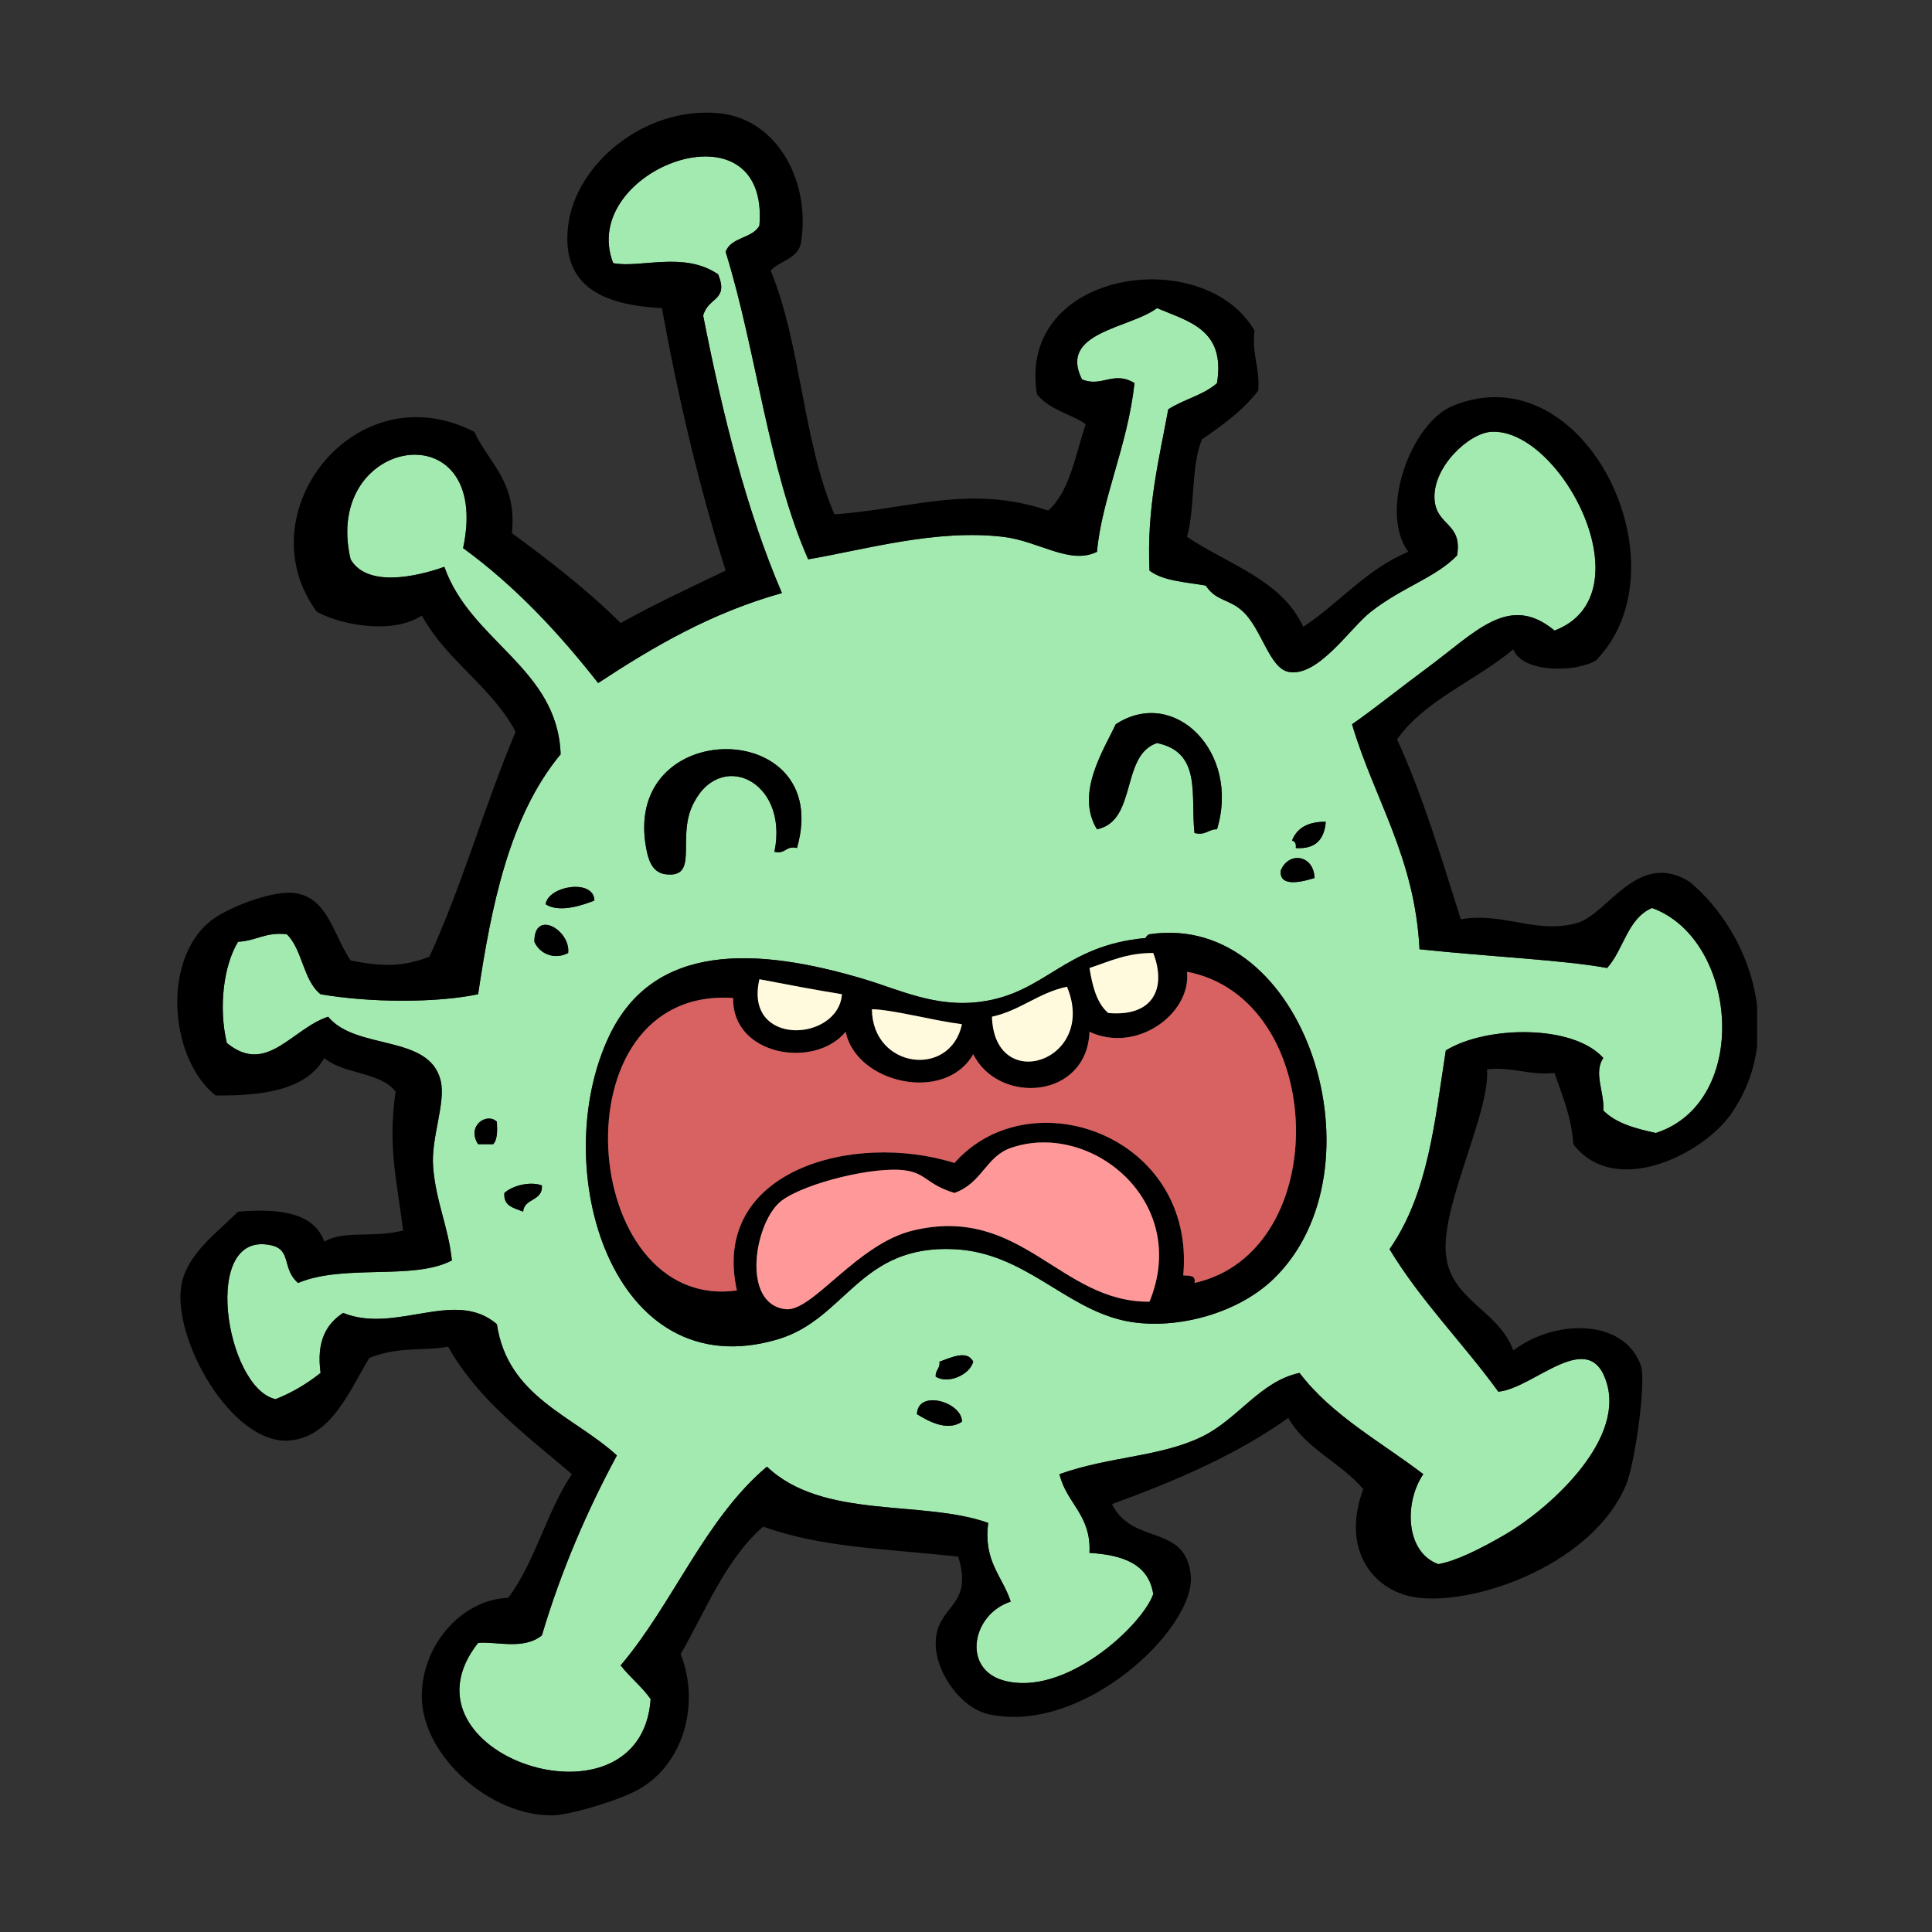 <?xml version="1.0" encoding="UTF-8"?>
<svg xmlns="http://www.w3.org/2000/svg" xmlns:xlink="http://www.w3.org/1999/xlink" width="375pt" height="375pt" viewBox="0 0 375 375" version="1.2">
<rect x="0" y="0" width="375" height="375" fill="#333333" stroke="none"/>
<defs>
<clipPath id="clip1">
  <path d="M 34.41 21.863 L 341.051 21.863 L 341.051 352.359 L 34.41 352.359 Z M 34.41 21.863 "/>
</clipPath>
</defs>
<g id="surface1">
<path style=" stroke:none;fill-rule:evenodd;fill:rgb(63.53%,91.759%,68.629%);fill-opacity:1;" d="M 177.98 274.492 C 179.98 275.703 183.785 277.973 186.719 275.945 C 186.73 272.133 178.117 269.602 177.98 274.492 Z M 182.348 264.301 C 182.512 265.676 181.527 265.906 181.617 267.211 C 184.027 268.715 188.238 266.852 188.902 264.301 C 187.672 261.898 184.438 263.59 182.348 264.301 Z M 97.902 231.551 C 97.664 234.211 99.859 234.445 101.539 235.191 C 101.75 232.488 105.391 233.219 105.18 230.094 C 103.094 229.305 99.648 229.98 97.902 231.551 Z M 92.801 222.094 C 93.773 222.094 94.746 222.094 95.719 222.094 C 96.555 221.23 96.539 219.52 96.445 217.727 C 94.527 215.855 90.48 218.492 92.801 222.094 Z M 190.355 194.438 C 181.59 195.609 174.625 192.117 167.789 190.07 C 146.82 183.793 126.926 182.914 118.285 200.988 C 106.129 226.402 118.617 269.633 151.043 259.938 C 164.223 255.996 166.824 241.543 185.258 242.469 C 198.801 243.148 206.492 253.699 218.02 256.297 C 227.191 258.363 239.793 255.355 247.141 248.289 C 269.168 227.105 253.559 176.793 223.117 181.34 C 222.742 181.391 222.258 182.078 222.391 182.066 C 206.457 183.5 203.047 192.742 190.355 194.438 Z M 103.723 182.793 C 104.723 185.113 107.574 186.379 110.277 184.977 C 110.797 180.57 103.68 176.375 103.723 182.793 Z M 105.906 175.516 C 108.531 177.234 113.09 175.719 115.371 174.789 C 115.293 170.504 106.395 171.914 105.906 175.516 Z M 248.598 168.969 C 248.203 172.539 253.41 170.945 255.148 170.422 C 255 165.855 250.066 165.25 248.598 168.969 Z M 250.781 163.145 C 251.348 163.305 251.625 163.754 251.508 164.602 C 255.422 164.871 257.051 162.863 257.332 159.504 C 253.895 159.465 251.742 160.711 250.781 163.145 Z M 125.562 165.328 C 126.047 167.594 126.988 169.426 129.203 169.695 C 135.664 170.477 131.488 162.957 134.301 156.594 C 139.359 145.145 153.203 151.355 150.316 165.328 C 152.543 165.855 152.457 164.07 154.688 164.602 C 162.109 138.941 119.902 138.844 125.562 165.328 Z M 216.562 140.582 C 214.203 145.637 208.676 154.016 212.922 160.961 C 220.785 159.363 217.469 146.586 224.574 144.223 C 233.332 146.059 231.051 154.363 231.852 161.688 C 234.078 162.215 234.504 160.941 236.219 160.961 C 240.793 146.016 227.926 133.133 216.562 140.582 Z M 147.402 43.793 C 146.051 46.324 141.836 45.988 140.852 48.891 C 146.828 68.145 149.129 91.074 156.867 108.562 C 167.836 106.707 181.68 102.645 194.723 104.199 C 201.672 105.02 207.629 109.707 212.922 107.109 C 213.844 96.816 218.898 86.461 220.203 74.359 C 216.121 71.867 213.844 75.258 210.012 73.633 C 205.363 64.43 219.367 63.746 224.574 59.805 C 230.699 62.414 237.922 63.926 236.219 74.359 C 233.68 76.672 229.684 77.527 226.758 79.453 C 224.949 89.293 222.559 98.543 223.117 110.746 C 225.707 112.766 230.109 112.973 234.035 113.656 C 236.125 116.797 238.562 116.152 241.316 118.754 C 244.879 122.113 246.41 129.641 250.055 130.398 C 255.785 131.582 262.039 121.895 266.07 118.754 C 272.262 113.918 278.52 112.199 282.809 107.832 C 283.934 101.445 278.789 102.148 278.441 96.922 C 278.031 90.676 285.059 84.129 289.367 83.82 C 302.84 82.852 320.016 115.438 301.738 122.391 C 292.906 115.055 286.504 122.633 276.988 129.668 C 271.527 133.707 266.461 137.797 262.43 140.582 C 266.75 155.188 274.602 166.254 275.531 184.25 C 289.109 185.695 303.922 186.367 311.934 187.891 C 315.176 184.336 315.875 178.242 320.668 176.242 C 337.426 182.34 339.887 213.945 321.398 219.91 C 317.398 219.051 313.602 218 311.203 215.543 C 311.469 212.062 309.23 208.227 311.203 205.355 C 305.367 198.781 288.414 199.07 280.629 203.898 C 278.465 217.805 277.23 231.676 269.707 242.469 C 275.836 252.598 283.988 260.699 290.82 270.121 C 297.723 269.543 308.691 257.145 311.934 268.668 C 315.164 280.168 300.051 293.246 292.277 297.777 C 287.039 300.832 282.492 303.02 279.172 303.598 C 272.762 301.273 272.523 291.613 276.258 286.133 C 268.004 279.832 258.52 274.754 252.238 266.484 C 244.559 268.125 240.328 275.441 233.309 278.855 C 225.16 282.816 215.414 282.652 205.645 286.133 C 206.988 291.824 211.836 294.012 211.469 301.414 C 217.875 301.805 222.945 303.523 223.844 309.422 C 221.617 315.648 206.551 329.547 194.723 326.16 C 186.691 323.859 188.645 313.316 196.18 310.875 C 194.586 305.918 190.84 303.109 191.812 295.594 C 179.012 291.031 159.746 295.035 148.859 284.676 C 136.758 294.898 130.707 311.164 120.469 323.25 C 122.27 325.57 124.594 327.371 126.293 329.797 C 124.41 356.738 75.723 340.539 92.801 318.879 C 96.484 318.578 101.629 320.297 105.18 317.426 C 108.965 304.711 113.969 293.219 119.738 282.496 C 111.238 274.742 98.551 271.168 96.445 257.023 C 88.285 250.004 76.914 258.98 66.598 254.84 C 63.371 256.953 61.375 260.293 62.227 266.484 C 59.66 268.523 56.793 270.27 53.492 271.578 C 43.793 269.469 38.812 238.426 52.766 241.742 C 56.613 242.656 54.707 246.332 57.859 249.02 C 66.824 245.258 80.191 248.586 87.707 244.652 C 87.031 238.047 84.602 233.367 84.066 226.457 C 83.629 220.789 86.582 214.059 85.523 209.719 C 83.316 200.68 69.129 203.945 63.684 197.348 C 56.598 199.695 51.758 208.797 44.027 202.441 C 42.383 195.562 43.395 187.383 46.211 182.793 C 49.707 182.648 51.543 180.844 55.676 181.34 C 58.742 184.336 58.832 190.309 62.227 192.98 C 71.668 194.621 84.633 194.695 92.801 192.98 C 95.305 176.23 98.789 158.465 108.82 146.406 C 108.234 129.641 91.336 124.535 86.25 110.02 C 80.734 111.988 71.238 114.055 68.051 108.562 C 62.406 84.598 95.664 79.375 89.891 106.383 C 99.988 113.75 108.418 122.793 116.102 132.578 C 126.789 125.555 137.938 118.992 151.77 115.113 C 144.855 98.984 140.273 80.52 136.484 61.262 C 137.465 57.57 141.496 58.434 139.395 53.254 C 132.742 48.676 124.25 52.129 119.012 51.07 C 112.039 32.953 149.445 18.906 147.402 43.793 "/>
<path style=" stroke:none;fill-rule:evenodd;fill:rgb(0%,0%,0%);fill-opacity:1;" d="M 236.219 160.961 C 234.504 160.941 234.078 162.215 231.852 161.688 C 231.051 154.363 233.332 146.059 224.574 144.223 C 217.469 146.586 220.785 159.363 212.922 160.961 C 208.676 154.016 214.203 145.637 216.562 140.582 C 227.926 133.133 240.793 146.016 236.219 160.961 "/>
<path style=" stroke:none;fill-rule:evenodd;fill:rgb(0%,0%,0%);fill-opacity:1;" d="M 154.688 164.602 C 152.457 164.07 152.543 165.855 150.316 165.328 C 153.203 151.355 139.359 145.145 134.301 156.594 C 131.488 162.957 135.664 170.477 129.203 169.695 C 126.988 169.426 126.047 167.594 125.562 165.328 C 119.902 138.844 162.109 138.941 154.688 164.602 "/>
<path style=" stroke:none;fill-rule:evenodd;fill:rgb(0%,0%,0%);fill-opacity:1;" d="M 257.332 159.504 C 257.051 162.863 255.422 164.871 251.508 164.602 C 251.625 163.754 251.348 163.305 250.781 163.145 C 251.742 160.711 253.895 159.465 257.332 159.504 "/>
<path style=" stroke:none;fill-rule:evenodd;fill:rgb(0%,0%,0%);fill-opacity:1;" d="M 255.148 170.422 C 253.41 170.945 248.203 172.539 248.598 168.969 C 250.066 165.25 255 165.855 255.148 170.422 "/>
<path style=" stroke:none;fill-rule:evenodd;fill:rgb(0%,0%,0%);fill-opacity:1;" d="M 115.371 174.789 C 113.09 175.719 108.531 177.234 105.906 175.516 C 106.395 171.914 115.293 170.504 115.371 174.789 "/>
<path style=" stroke:none;fill-rule:evenodd;fill:rgb(0%,0%,0%);fill-opacity:1;" d="M 110.277 184.977 C 107.574 186.379 104.723 185.113 103.723 182.793 C 103.68 176.375 110.797 180.57 110.277 184.977 "/>
<path style=" stroke:none;fill-rule:evenodd;fill:rgb(0%,0%,0%);fill-opacity:1;" d="M 196.18 222.82 C 191.328 224.512 190.664 229.613 185.258 231.551 C 179.82 229.879 179.816 227.781 175.797 227.184 C 169.852 226.305 156.469 229.555 151.77 233.008 C 146.492 236.891 143.688 253.137 152.5 254.113 C 157.691 254.688 166.301 241.434 177.25 238.828 C 198.387 233.801 205.723 252.816 223.117 252.656 C 231.117 233.141 211.645 217.422 196.18 222.82 Z M 169.242 195.891 C 169.324 207.387 184.43 209.363 186.719 198.805 C 181.035 198.078 173.199 195.949 169.242 195.891 Z M 207.102 191.523 C 201.496 192.719 198.098 196.113 192.539 197.348 C 193.012 212.629 213.117 205.941 207.102 191.523 Z M 163.422 192.98 C 157.988 192.105 152.707 191.078 147.402 190.07 C 144.316 203.297 162.75 202.242 163.422 192.98 Z M 211.469 200.262 C 210.988 213.32 193.887 214.539 188.902 204.625 C 183.383 214.27 166.113 210.211 164.148 200.262 C 158.117 207.578 142.051 204.922 142.309 193.711 C 107.473 191.367 112.242 254.797 143.035 250.473 C 137.824 227.141 165.711 219.574 185.258 225.734 C 199.957 209.078 232.148 220.379 229.668 247.562 C 230.816 247.633 232.191 247.465 231.852 249.02 C 258.977 242.98 257.715 193.844 230.395 188.617 C 231.27 196.754 220.574 204.566 211.469 200.262 Z M 211.469 187.891 C 212.043 191.438 212.883 194.723 215.105 196.621 C 223.852 197.406 226.457 191.789 223.844 184.977 C 218.719 184.949 215.301 186.625 211.469 187.891 Z M 222.391 182.066 C 222.258 182.078 222.742 181.391 223.117 181.34 C 253.559 176.793 269.168 227.105 247.141 248.289 C 239.793 255.355 227.191 258.363 218.02 256.297 C 206.492 253.699 198.801 243.148 185.258 242.469 C 166.824 241.543 164.223 255.996 151.043 259.938 C 118.617 269.633 106.129 226.402 118.285 200.988 C 126.926 182.914 146.82 183.793 167.789 190.07 C 174.625 192.117 181.59 195.609 190.355 194.438 C 203.047 192.742 206.457 183.5 222.391 182.066 "/>
<path style=" stroke:none;fill-rule:evenodd;fill:rgb(100%,98.039%,87.059%);fill-opacity:1;" d="M 223.844 184.977 C 226.457 191.789 223.852 197.406 215.105 196.621 C 212.883 194.723 212.043 191.438 211.469 187.891 C 215.301 186.625 218.719 184.949 223.844 184.977 "/>
<path style=" stroke:none;fill-rule:evenodd;fill:rgb(84.709%,38.039%,38.039%);fill-opacity:1;" d="M 230.395 188.617 C 257.715 193.844 258.977 242.98 231.852 249.02 C 232.191 247.465 230.816 247.633 229.668 247.562 C 232.148 220.379 199.957 209.078 185.258 225.734 C 165.711 219.574 137.824 227.141 143.035 250.473 C 112.242 254.797 107.473 191.367 142.309 193.711 C 142.051 204.922 158.117 207.578 164.148 200.262 C 166.113 210.211 183.383 214.27 188.902 204.625 C 193.887 214.539 210.988 213.32 211.469 200.262 C 220.574 204.566 231.27 196.754 230.395 188.617 "/>
<path style=" stroke:none;fill-rule:evenodd;fill:rgb(100%,98.039%,87.059%);fill-opacity:1;" d="M 147.402 190.07 C 152.707 191.078 157.988 192.105 163.422 192.98 C 162.75 202.242 144.316 203.297 147.402 190.07 "/>
<path style=" stroke:none;fill-rule:evenodd;fill:rgb(100%,98.039%,87.059%);fill-opacity:1;" d="M 192.539 197.348 C 198.098 196.113 201.496 192.719 207.102 191.523 C 213.117 205.941 193.012 212.629 192.539 197.348 "/>
<path style=" stroke:none;fill-rule:evenodd;fill:rgb(100%,98.039%,87.059%);fill-opacity:1;" d="M 186.719 198.805 C 184.43 209.363 169.324 207.387 169.242 195.891 C 173.199 195.949 181.035 198.078 186.719 198.805 "/>
<path style=" stroke:none;fill-rule:evenodd;fill:rgb(0%,0%,0%);fill-opacity:1;" d="M 96.445 217.727 C 96.539 219.52 96.555 221.23 95.719 222.094 C 94.746 222.094 93.773 222.094 92.801 222.094 C 90.48 218.492 94.527 215.855 96.445 217.727 "/>
<path style=" stroke:none;fill-rule:evenodd;fill:rgb(100%,59.999%,59.999%);fill-opacity:1;" d="M 223.117 252.656 C 205.723 252.816 198.387 233.801 177.25 238.828 C 166.301 241.434 157.691 254.688 152.5 254.113 C 143.688 253.137 146.492 236.891 151.77 233.008 C 156.469 229.555 169.852 226.305 175.797 227.184 C 179.816 227.781 179.82 229.879 185.258 231.551 C 190.664 229.613 191.328 224.512 196.18 222.82 C 211.645 217.422 231.117 233.141 223.117 252.656 "/>
<path style=" stroke:none;fill-rule:evenodd;fill:rgb(0%,0%,0%);fill-opacity:1;" d="M 105.18 230.094 C 105.391 233.219 101.75 232.488 101.539 235.191 C 99.859 234.445 97.664 234.211 97.902 231.551 C 99.648 229.98 103.094 229.305 105.18 230.094 "/>
<path style=" stroke:none;fill-rule:evenodd;fill:rgb(0%,0%,0%);fill-opacity:1;" d="M 188.902 264.301 C 188.238 266.852 184.027 268.715 181.617 267.211 C 181.527 265.906 182.512 265.676 182.348 264.301 C 184.438 263.59 187.672 261.898 188.902 264.301 "/>
<path style=" stroke:none;fill-rule:evenodd;fill:rgb(0%,0%,0%);fill-opacity:1;" d="M 186.719 275.945 C 183.785 277.973 179.98 275.703 177.98 274.492 C 178.117 269.602 186.73 272.133 186.719 275.945 "/>
<g clip-path="url(#clip1)" clip-rule="nonzero">
<path style=" stroke:none;fill-rule:evenodd;fill:rgb(0%,0%,0%);fill-opacity:1;" d="M 119.012 51.07 C 124.25 52.129 132.742 48.676 139.395 53.254 C 141.496 58.434 137.465 57.57 136.484 61.262 C 140.273 80.52 144.855 98.984 151.77 115.113 C 137.938 118.992 126.789 125.555 116.102 132.578 C 108.418 122.793 99.988 113.75 89.891 106.383 C 95.664 79.375 62.406 84.598 68.051 108.562 C 71.238 114.055 80.734 111.988 86.25 110.02 C 91.336 124.535 108.234 129.641 108.82 146.406 C 98.789 158.465 95.305 176.23 92.801 192.98 C 84.633 194.695 71.668 194.621 62.227 192.98 C 58.832 190.309 58.742 184.336 55.676 181.34 C 51.543 180.844 49.707 182.648 46.211 182.793 C 43.395 187.383 42.383 195.562 44.027 202.441 C 51.758 208.797 56.598 199.695 63.684 197.348 C 69.129 203.945 83.316 200.68 85.523 209.719 C 86.582 214.059 83.629 220.789 84.066 226.457 C 84.602 233.367 87.031 238.047 87.707 244.652 C 80.191 248.586 66.824 245.258 57.859 249.02 C 54.707 246.332 56.613 242.656 52.766 241.742 C 38.812 238.426 43.793 269.469 53.492 271.578 C 56.793 270.27 59.66 268.523 62.227 266.484 C 61.375 260.293 63.371 256.953 66.598 254.84 C 76.914 258.98 88.285 250.004 96.445 257.023 C 98.551 271.168 111.238 274.742 119.738 282.496 C 113.969 293.219 108.965 304.711 105.18 317.426 C 101.629 320.297 96.484 318.578 92.801 318.879 C 75.723 340.539 124.41 356.738 126.293 329.797 C 124.594 327.371 122.27 325.57 120.469 323.25 C 130.707 311.164 136.758 294.898 148.859 284.676 C 159.746 295.035 179.012 291.031 191.812 295.594 C 190.84 303.109 194.586 305.918 196.18 310.875 C 188.645 313.316 186.691 323.859 194.723 326.16 C 206.551 329.547 221.617 315.648 223.844 309.422 C 222.945 303.523 217.875 301.805 211.469 301.414 C 211.836 294.012 206.988 291.824 205.645 286.133 C 215.414 282.652 225.16 282.816 233.309 278.855 C 240.328 275.441 244.559 268.125 252.238 266.484 C 258.52 274.754 268.004 279.832 276.258 286.133 C 272.523 291.613 272.762 301.273 279.172 303.598 C 282.492 303.02 287.039 300.832 292.277 297.777 C 300.051 293.246 315.164 280.168 311.934 268.668 C 308.691 257.145 297.723 269.543 290.82 270.121 C 283.988 260.699 275.836 252.598 269.707 242.469 C 277.23 231.676 278.465 217.805 280.629 203.898 C 288.414 199.07 305.367 198.781 311.203 205.355 C 309.23 208.227 311.469 212.062 311.203 215.543 C 313.602 218 317.398 219.051 321.398 219.91 C 339.887 213.945 337.426 182.34 320.668 176.242 C 315.875 178.242 315.176 184.336 311.934 187.891 C 303.922 186.367 289.109 185.695 275.531 184.25 C 274.602 166.254 266.75 155.188 262.43 140.582 C 266.461 137.797 271.527 133.707 276.988 129.668 C 286.504 122.633 292.906 115.055 301.738 122.391 C 320.016 115.438 302.84 82.852 289.367 83.82 C 285.059 84.129 278.031 90.676 278.441 96.922 C 278.789 102.148 283.934 101.445 282.809 107.832 C 278.52 112.199 272.262 113.918 266.07 118.754 C 262.039 121.895 255.785 131.582 250.055 130.398 C 246.41 129.641 244.879 122.113 241.316 118.754 C 238.562 116.152 236.125 116.797 234.035 113.656 C 230.109 112.973 225.707 112.766 223.117 110.746 C 222.559 98.543 224.949 89.293 226.758 79.453 C 229.684 77.527 233.68 76.672 236.219 74.359 C 237.922 63.926 230.699 62.414 224.574 59.805 C 219.367 63.746 205.363 64.43 210.012 73.633 C 213.844 75.258 216.121 71.867 220.203 74.359 C 218.898 86.461 213.844 96.816 212.922 107.109 C 207.629 109.707 201.672 105.02 194.723 104.199 C 181.68 102.645 167.836 106.707 156.867 108.562 C 149.129 91.074 146.828 68.145 140.852 48.891 C 141.836 45.988 146.051 46.324 147.402 43.793 C 149.445 18.906 112.039 32.953 119.012 51.07 Z M 149.586 52.527 C 155.438 66.57 155.906 85.988 161.965 99.832 C 176.68 98.812 188.215 93.949 203.461 99.102 C 207.691 95.328 208.699 88.332 210.738 82.363 C 208.742 80.676 203.77 79.68 201.277 76.543 C 197.25 52.348 233.691 47.211 243.5 64.172 C 242.934 68.863 244.582 71.336 244.227 75.812 C 241.281 79.668 237.328 82.504 233.309 85.277 C 231.137 90.383 231.992 98.516 230.395 104.199 C 238.375 109.562 248.75 112.535 252.965 121.664 C 259.988 117.043 265.129 110.535 273.348 107.109 C 267.613 99.336 273.793 82.078 282.086 78.727 C 307.801 68.336 327.609 110.008 309.746 128.215 C 305.516 130.637 295.395 130.539 293.734 126.027 C 286.484 132.125 276.742 135.73 271.164 143.496 C 276.125 154.305 279.75 166.445 283.539 178.426 C 291.891 177.004 298.215 181.379 306.109 179.152 C 312.098 177.465 317.863 164.871 327.949 171.152 C 340.074 181.277 346.547 201.219 335.957 216.27 C 330.402 224.16 313.406 232.551 305.379 222.094 C 305.023 216.621 303.184 212.645 301.738 208.262 C 296.625 208.77 293.75 207.035 288.637 207.539 C 289.211 216.098 279.875 233.52 280.629 243.199 C 281.344 252.355 290.852 254.199 293.734 262.117 C 301.805 256.004 315.207 255.859 318.484 265.027 C 319.574 268.082 317.367 284.09 315.57 288.316 C 309.227 303.281 287.363 311.379 275.531 310.145 C 266.574 309.219 260.191 300.801 264.609 289.043 C 260.297 283.898 253.465 281.262 250.055 275.215 C 240.141 282.289 228.281 287.418 215.836 291.953 C 219.805 300.047 230.125 295.652 231.125 305.781 C 232.129 315.984 210.203 336.863 191.812 332.711 C 186.566 331.527 181.547 324.645 181.617 318.879 C 181.715 311.391 189.098 312.078 185.988 302.145 C 171.418 300.535 159.672 300.434 148.133 296.324 C 140.867 302.645 137.07 312.43 132.117 321.066 C 136.09 331.098 132.465 343.48 122.652 347.992 C 117.938 350.156 110.133 352.309 107.363 352.355 C 95.188 352.566 82.254 340.977 81.883 329.797 C 81.539 319.555 89.598 310.418 98.629 310.145 C 103.863 303.258 106.102 293.363 111.004 286.133 C 102.246 278.633 92.824 271.801 86.98 261.387 C 82.363 262.293 77.547 261.25 71.691 263.57 C 67.734 270.129 64.383 278.719 56.402 279.582 C 45.078 280.812 33.047 259.441 35.293 249.02 C 36.523 243.301 42.129 239.219 46.211 235.191 C 54.445 234.48 60.988 235.457 62.953 241.016 C 66.656 238.723 72.562 240.348 78.246 238.828 C 77 228.922 75.246 222.469 76.789 211.902 C 73.879 208.02 66.578 208.527 62.953 205.355 C 59.559 211.418 51.414 212.734 41.844 212.629 C 33.18 205.754 31.32 187.188 40.387 179.152 C 43.742 176.184 52.98 172.77 57.133 173.332 C 63.621 174.211 64.539 181.152 68.051 186.43 C 74.09 187.609 78.059 187.738 83.34 185.707 C 89.691 171.922 94.094 156.188 100.086 142.039 C 95.367 133.168 86.676 128.273 81.883 119.48 C 76.406 123.07 66.664 121.523 61.5 118.754 C 47.461 99.734 68.895 71.965 92.078 83.82 C 94.895 89.98 100.395 93.457 99.355 103.469 C 106.758 108.93 114.027 114.516 120.469 120.934 C 127 117.277 133.973 114.059 140.852 110.746 C 135.766 94.727 131.727 77.66 128.477 59.805 C 115.332 59.172 109.004 54.398 110.277 43.793 C 111.699 31.914 124.984 20.684 139.395 21.961 C 151.078 23 157.512 35.609 155.414 47.43 C 154.633 50.293 151.328 50.625 149.586 52.527 "/>
</g>
</g>
</svg>

